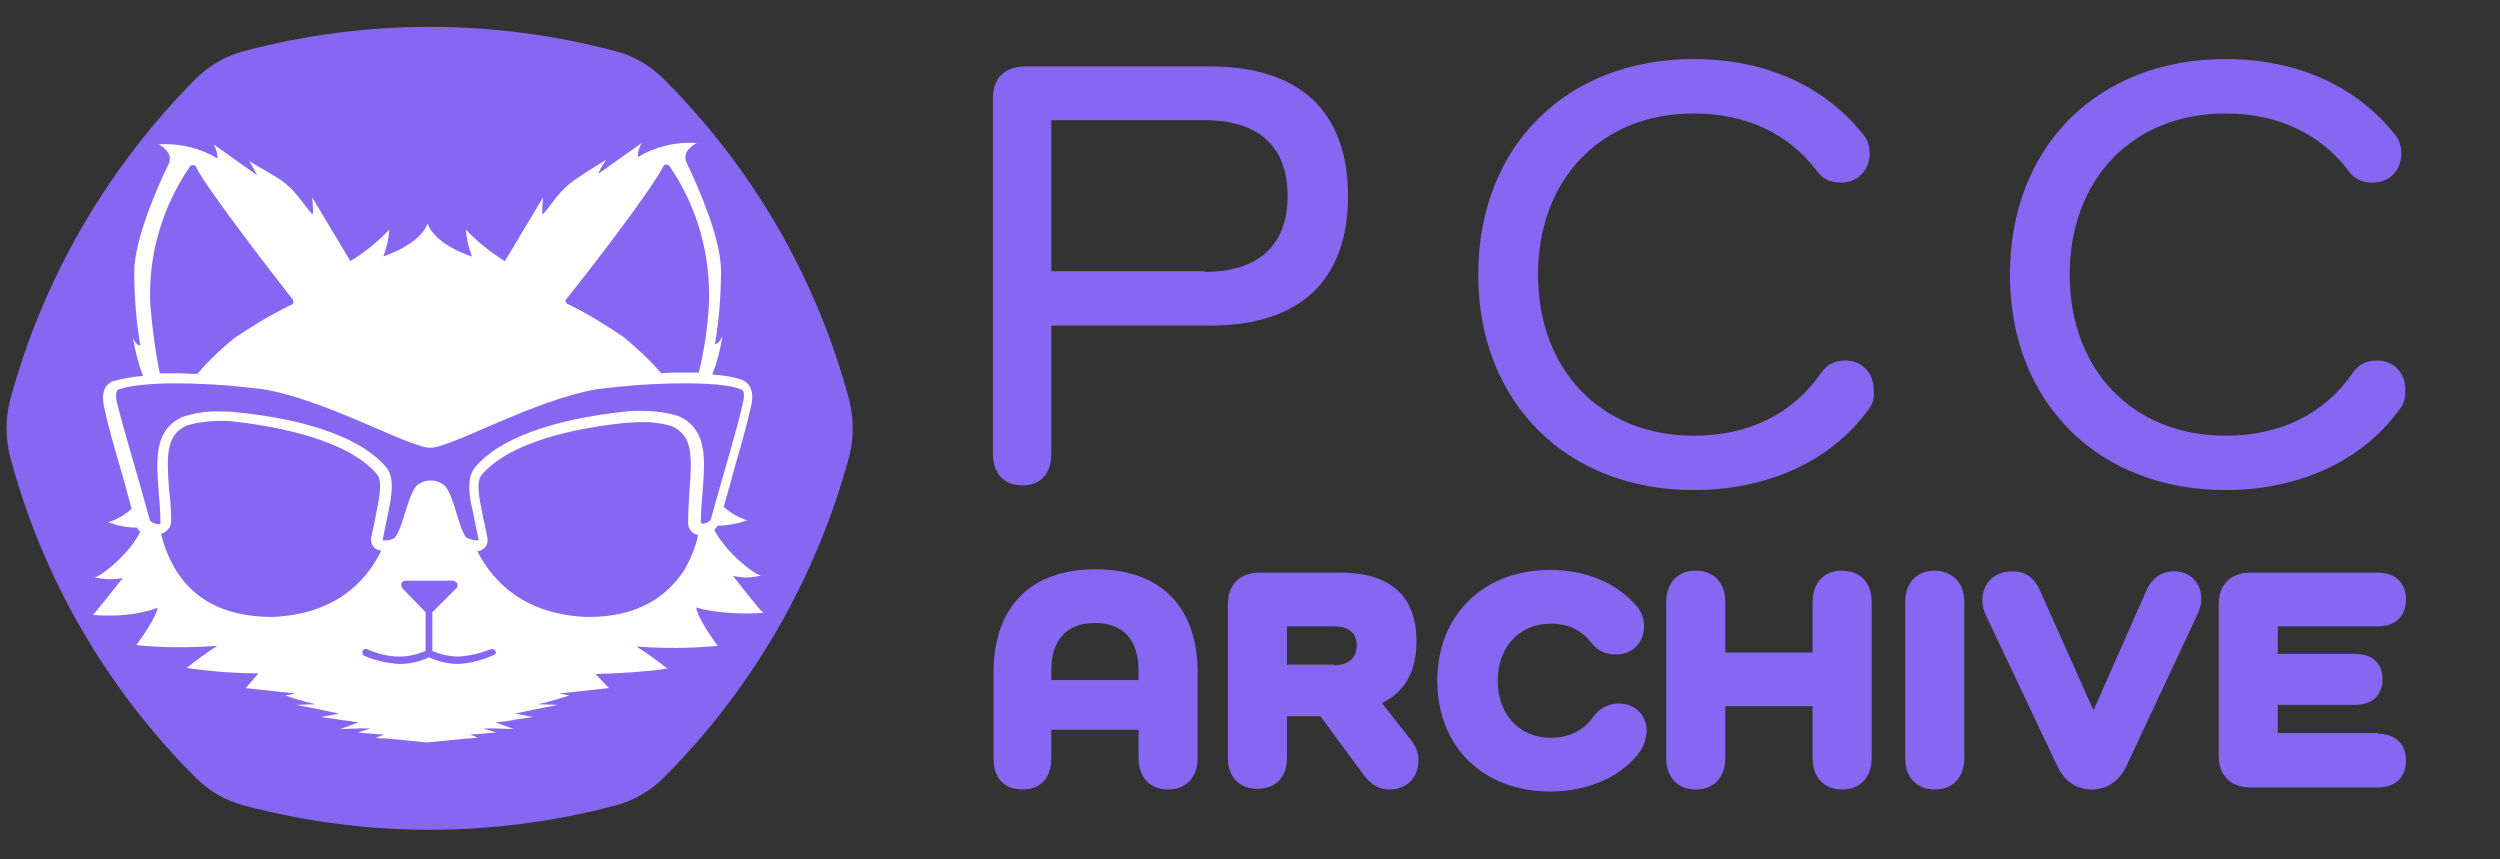 <?xml version="1.0" encoding="utf-8"?>
<!-- Generator: Adobe Illustrator 26.0.0, SVG Export Plug-In . SVG Version: 6.00 Build 0)  -->
<svg version="1.1" id="Layer_1" xmlns="http://www.w3.org/2000/svg" xmlns:xlink="http://www.w3.org/1999/xlink" x="0px" y="0px"
	 viewBox="0 0 372.4 128" style="enable-background:new 0 0 372.4 128;" xml:space="preserve">
<rect x="0" y="0" width="372.4" height="128" fill="#333333" stroke="none"/>
<style type="text/css">
	.st0{fill:#8767F2;}
	.st1{fill:#FFFFFF;}
</style>
<g id="logo">
	<path id="hexagon" class="st0" d="M36.4,7.6L36.4,7.6c-2.8,0.7-5.3,2.2-7.3,4.2l0,0C15.9,25.1,6.4,41.5,1.5,59.6l0,0
		c-0.7,2.8-0.7,5.6,0,8.4l0,0c4.8,18.1,14.4,34.6,27.6,47.8l0,0c2,2,4.5,3.5,7.3,4.2l0,0c18.1,4.8,37.1,4.8,55.2,0l0,0
		c2.8-0.7,5.3-2.2,7.3-4.2l0,0c13.2-13.2,22.7-29.7,27.6-47.8l0,0c0.7-2.8,0.7-5.6,0-8.4l0,0c-4.8-18.1-14.4-34.6-27.6-47.8l0,0
		c-2-2-4.5-3.5-7.3-4.2l0,0C73.5,2.8,54.5,2.8,36.4,7.6z"/>
	<path id="cat" class="st1" d="M113.7,91.3l-0.2-0.2c-0.9-0.9-3.8-4.7-4.3-5.3c1.4,0.3,2.9,0.3,4.2-0.1c-0.6,0.2-5.3-3.3-7-6.8
		c0.2-0.2,0.4-0.4,0.5-0.6c1.5,0,3-0.3,4.4-0.8c-1.3-0.4-2.5-1.1-3.5-2c0.6-2.1,1.2-4.2,1.7-6.1c1-3.4,1.8-6.3,2.4-9
		s-0.7-3.5-1.3-3.8c-1.4-0.5-2.9-0.7-4.5-0.8c0.7-1.8,1.2-3.7,1.5-5.7c-0.4,0.8-0.7,1.1-1.1,1.2c0.6-3.6,0.9-7.3,0.9-11
		c0-4.8-3.5-12.7-5.1-16c-0.9-1.9,1.5-3,1.5-3c-3.1-0.2-6.1,0.5-8.8,2.1c0-0.7,0.2-1.5,0.6-2.1l-6.5,4.6c0.3-0.7,0.7-1.4,1.2-2.1
		c0,0-3.3,2-4.4,2.8c-2.6,1.7-3.4,3.5-5,5.3c-0.3,0.3,0-2.5,0-2.5l-5.7,9.5c-2.1-1.3-4.1-2.9-5.8-4.7c0.1,1.4,0.4,2.7,0.9,4
		c0,0-5.4-1.6-6.6-4.9c-1.2,3.2-6.6,4.9-6.6,4.9c0.5-1.3,0.8-2.6,0.9-4c-1.7,1.8-3.7,3.4-5.8,4.7l-5.7-9.5c0,0,0.3,2.8,0,2.5
		c-1.6-1.8-2.4-3.6-5-5.3c-1.1-0.7-4.4-2.6-4.4-2.6c0.5,0.7,0.8,1.4,1.2,2.1l-6.5-4.6c0.4,0.6,0.6,1.4,0.6,2.1
		c-2.7-1.6-5.7-2.3-8.8-2.1c0,0,2.4,1.1,1.5,3c-1.6,3.2-5.1,11.2-5.1,16c0,3.7,0.3,7.4,0.9,11c-0.4-0.1-0.8-0.4-1.1-1.2
		c0.3,1.9,0.8,3.8,1.5,5.7c-1.5,0.1-3.1,0.4-4.5,0.8c-0.6,0.2-1.9,1-1.3,3.8s1.4,5.6,2.4,9c0.6,2,1.1,4,1.7,6.2
		c-1,0.9-2.2,1.6-3.5,2c1.4,0.5,2.9,0.8,4.3,0.8c0.1,0.2,0.3,0.5,0.5,0.6c-1.7,3.5-6.3,7-6.9,6.8c1.4,0.3,2.8,0.4,4.3,0.1
		c-0.6,0.7-3.9,5-4.5,5.5c6.3,0.5,9.7-1.1,9.7-1.1s-0.1,1.4-3.2,5.6c4,0.4,8.1,0.4,12.1,0.1c-1.6,1-3.1,2.1-4.6,3.3
		c3.5,0.5,7.1,0.8,10.7,0.8l-1.9,2.2l7.4,0.8l-1.5,0.3l1.5,0.5c1,0.3,2,0.6,3.1,0.8l-3,0.1l3.6,0.7l2.8,0.6l-2.7,0.5l2.8,0.4
		c0.1,0,1.5,0.2,2.8,0.4l-2.7,1l3-0.1h1.5l-1.9,0.6l2.2,0.2c0,0,0.8,0.1,1.7,0.1l-1.2,0.5c0.5,0.1,1.1,0.1,1.6,0.1l6,0.6l6-0.6
		c0.5,0,1.1-0.1,1.6-0.1l-1.2-0.5c0.8,0,1.6-0.1,1.7-0.1l2.2-0.2l-1.9-0.6h1.5l3,0.1l-2.7-1c1.2-0.1,2.7-0.3,2.8-0.4l2.8-0.4
		l-2.7-0.5l2.8-0.6l3.6-0.7l-3-0.1c1-0.2,2.1-0.5,3.1-0.8l1.6-0.5l-1.5-0.3l7.4-0.8l-2-2.1c3.6-0.1,7.2-0.3,10.7-0.8
		c-1.5-1.2-3-2.3-4.6-3.3c4,0.3,8.1,0.3,12.1-0.1c-3.1-4.2-3.2-5.7-3.2-5.7S107.4,91.7,113.7,91.3z M84.4,44.5
		c2.2-2.7,12.4-15.8,14.4-19.7c0.1-0.2,0.3-0.3,0.4-0.3s0.4,0.1,0.5,0.2c4.2,6.1,6.2,13.3,5.9,20.7c-0.2,3.4-0.7,6.8-1.5,10.1
		c-0.8,0-1.5,0-2.4,0c-1,0-2.1,0-3.2,0.1c-1.7-2-3.6-3.7-5.6-5.4c-2.7-1.8-5.4-3.5-8.3-4.9c-0.2-0.1-0.3-0.2-0.3-0.4
		C84.2,44.8,84.2,44.7,84.4,44.5z M22.4,45.5c-0.4-7.3,1.7-14.6,5.9-20.7c0.1-0.2,0.3-0.2,0.5-0.2c0.2,0,0.4,0.1,0.4,0.3
		c2,3.8,12.2,16.9,14.4,19.7c0.1,0.1,0.1,0.3,0.1,0.4c0,0.2-0.1,0.3-0.3,0.4c-2.9,1.4-5.7,3.1-8.4,4.9c-2,1.6-3.9,3.4-5.6,5.4
		c-1.1,0-2.2-0.1-3.3-0.1c-0.8,0-1.6,0-2.3,0C23.1,52.2,22.7,48.9,22.4,45.5L22.4,45.5z M17.4,59.9c-0.1-0.6-0.3-1.7,0.3-1.9
		c1.7-0.6,5-0.9,8.5-0.9c3.2,0,6.7,0.2,9.6,0.5c1,0.1,2,0.2,2.8,0.3l0.7,0.1l0,0c9.4,1.6,21.7,8.7,24.8,8.7s15.4-7.1,24.7-8.7l0,0
		l0.7-0.1c0.8-0.1,1.8-0.2,2.8-0.3c2.9-0.3,6.3-0.5,9.6-0.5c3.5,0,6.7,0.2,8.5,0.9c0.6,0.2,0.4,1.3,0.3,1.9
		c-1.1,4.8-2.9,10.5-4.8,17.4c-0.1,0.4-0.8,0.7-1.2,0.7c-0.2,0-0.3-0.1-0.3-0.2c0-6.4,2.3-13.3-3.3-15.8c-1.8-0.6-3.8-0.8-5.7-0.8
		c-0.7,0-1.4,0-2.2,0.1c-11.3,1.2-19.1,4.2-22.5,8.4c-1.3,1.6-0.7,4.8-0.3,6.3c0.2,1.1,0.4,2,0.9,4.4c0,0.1-0.1,0.1-0.3,0.1
		c-0.5,0-1-0.2-1.5-0.4c-1.2-1.3-1.8-6.1-3.2-7.7c-1.2-1.1-3.1-1.1-4.3,0c-1.3,1.6-2,6.3-3.2,7.7c-0.4,0.3-0.9,0.4-1.5,0.4
		c-0.2,0-0.3,0-0.3-0.1c0.5-2.5,0.7-3.3,0.9-4.4c0.3-1.5,1-4.7-0.3-6.3c-3.4-4.2-11.3-7.2-22.5-8.3c-0.7-0.1-1.4-0.1-2.2-0.1
		c-1.9-0.1-3.9,0.2-5.7,0.8c-5.6,2.5-3.3,9.4-3.3,15.8c0,0.2-0.1,0.2-0.3,0.2c-0.4,0-1.2-0.3-1.3-0.7C20.4,70.4,18.6,64.7,17.4,59.9
		L17.4,59.9z M40.6,91.9c-7.9,0-12.2-3.2-14.6-7.3c-0.9-1.6-1.6-3.3-2-5.1c0.8-0.2,1.4-0.9,1.5-1.7c0-1.6-0.1-3.1-0.3-4.7
		c-0.4-5.2-0.5-8.3,2.6-9.7c1.6-0.5,3.3-0.7,5.1-0.7c0.8,0,1.5,0,2,0.1C45.4,64,53,66.8,56.2,70.7c0.4,0.5,0.7,1.7,0,4.9
		c-0.1,0.5-0.2,1-0.3,1.6c-0.1,0.6-0.3,1.5-0.6,2.8c-0.1,0.5,0,1,0.3,1.4c0.3,0.4,0.7,0.6,1.2,0.6C54.5,86.8,49.8,91.5,40.6,91.9
		L40.6,91.9z M73.5,97.6c-1.6,0.7-3.4,1.2-5.2,1.3c-1.4,0-2.9-0.3-4.2-0.9c-0.1,0-0.1-0.1-0.2-0.1c-0.1,0-0.1,0.1-0.2,0.1
		c-1.3,0.6-2.7,0.9-4.2,0.9c-1.8-0.1-3.6-0.5-5.2-1.2c-0.1,0-0.2-0.1-0.3-0.3c0-0.1,0-0.3,0-0.4c0-0.1,0.1-0.2,0.3-0.3s0.3,0,0.4,0
		c1.5,0.7,3.2,1.1,4.8,1.1c1.3,0,2.6-0.3,3.8-0.8c0.1,0,0.1-0.1,0.1-0.1v-5.6c0,0,0-0.1,0-0.1L60,87.7c-0.2-0.2-0.3-0.5-0.2-0.8
		c0.1-0.3,0.4-0.4,0.7-0.4h6.9c0.3,0,0.6,0.2,0.7,0.4c0.1,0.3,0.1,0.6-0.2,0.8l-3.5,3.5c0,0,0,0.1,0,0.1v5.6c0,0.1,0,0.1,0.1,0.1
		c1.2,0.5,2.5,0.8,3.8,0.8c1.7-0.1,3.3-0.5,4.8-1.1c0.1,0,0.3-0.1,0.4,0s0.2,0.1,0.3,0.3c0.1,0.1,0.1,0.3,0,0.4
		C73.8,97.4,73.7,97.5,73.5,97.6L73.5,97.6z M87.3,91.9c-9.1-0.4-13.8-5.1-16.2-9.8c0.5,0,0.9-0.3,1.2-0.6c0.3-0.4,0.4-0.9,0.3-1.4
		c-0.3-1.3-0.4-2.2-0.6-2.8c-0.1-0.7-0.2-1.1-0.3-1.6c-0.7-3.2-0.4-4.4,0-4.9c3.2-3.9,10.8-6.7,21.4-7.8c0.5,0,1.2-0.1,2-0.1
		c1.7-0.1,3.4,0.1,5,0.6c3.1,1.4,3,4.4,2.6,9.7c-0.1,1.5-0.2,3.1-0.2,4.7c0,0.9,0.6,1.6,1.5,1.8c-0.4,1.8-1.1,3.5-2,5.1
		C99.5,88.7,95.2,92,87.3,91.9L87.3,91.9z"/>
</g>
<g>
	<path class="st0" d="M180.3,9.9c13.3,0,20.5,6.7,20.5,19.3s-7.2,19.3-20.5,19.3h-23.7v19.1c0,3-1.6,4.7-4.3,4.7
		c-2.8,0-4.4-1.8-4.4-4.7v-53c0-3,1.8-4.7,4.8-4.7H180.3z M179.4,40.5c8,0,12.4-3.9,12.4-11.3c0-7.4-4.3-11.3-12.4-11.3h-22.8v22.5
		H179.4z"/>
	<path class="st0" d="M278.6,60.6C273.5,68,264.2,73,252.3,73c-18.9,0-32.1-13-32.1-32.1s13.1-32.1,32.1-32.1
		c10.8,0,19.6,4.1,25.3,11.3c0.6,0.7,0.9,1.7,0.9,2.8c0,2.5-1.8,4.3-4.3,4.3c-1.6,0-2.8-0.6-3.6-1.8c-4.1-5.4-10.4-8.5-18.3-8.5
		c-13.8,0-23.2,9.8-23.2,24c0,14.2,9.4,24,23.2,24c8.3,0,14.8-3.3,19-9.4c0.8-1.2,2-1.8,3.6-1.8c2.5,0,4.2,1.9,4.2,4.3
		C279.2,59,279.1,59.8,278.6,60.6z"/>
	<path class="st0" d="M357.7,60.6C352.6,68,343.3,73,331.5,73c-18.9,0-32.1-13-32.1-32.1s13.1-32.1,32.1-32.1
		c10.8,0,19.6,4.1,25.3,11.3c0.6,0.7,0.9,1.7,0.9,2.8c0,2.5-1.8,4.3-4.3,4.3c-1.6,0-2.8-0.6-3.6-1.8c-4.1-5.4-10.4-8.5-18.3-8.5
		c-13.8,0-23.2,9.8-23.2,24c0,14.2,9.4,24,23.2,24c8.3,0,14.8-3.3,19-9.4c0.8-1.2,2-1.8,3.6-1.8c2.5,0,4.2,1.9,4.2,4.3
		C358.3,59,358.2,59.8,357.7,60.6z"/>
</g>
<g>
	<path class="st0" d="M178.4,100.2v12.7c0,2.9-1.7,4.7-4.4,4.7c-2.7,0-4.4-1.8-4.4-4.7v-4.2h-13v4.3c0,2.9-1.6,4.6-4.3,4.6
		c-2.7,0-4.3-1.7-4.3-4.6v-12.8c0-9.8,5.5-15.4,15.2-15.4C172.9,84.8,178.4,90.4,178.4,100.2z M169.6,99.9c0-4.6-2.3-7.1-6.5-7.1
		c-4.2,0-6.5,2.5-6.5,7.1v1.4h13V99.9z"/>
	<path class="st0" d="M210,110c0.9,1.1,1.3,2.1,1.3,3.2c0,2.7-1.8,4.4-4.3,4.4c-1.5,0-2.7-0.6-3.9-2.2l-6.4-8.7h-5v6.2
		c0,2.9-1.7,4.6-4.4,4.6c-2.7,0-4.4-1.8-4.4-4.6V90c0-2.9,1.8-4.7,4.7-4.7h12.1c7.4,0,11.3,3.5,11.3,10.2c0,4.6-1.8,7.6-5.1,9.2v0.1
		L210,110z M198.7,99.1c2.2,0,3.4-1.1,3.4-3c0-1.8-1.2-2.8-3.4-2.8h-7v5.7H198.7z"/>
	<path class="st0" d="M244.4,111.8c-2.5,3.6-7.4,6.1-13.5,6.1c-10,0-16.8-6.7-16.8-16.5s6.9-16.5,16.8-16.5c5.5,0,10,2,13,5.5
		c0.7,0.9,1,1.8,1,2.9c0,2.5-1.8,4.2-4.2,4.2c-1.5,0-2.8-0.6-3.6-1.7c-1.4-1.8-3.3-2.9-6.1-2.9c-4.7,0-7.9,3.5-7.9,8.5
		s3.2,8.5,7.9,8.5c2.9,0,5-1.2,6.4-3.2c0.8-1.1,2.1-1.9,3.7-1.9c2.6,0,4.2,1.8,4.2,4.2C245.2,110.1,244.9,111,244.4,111.8z"/>
	<path class="st0" d="M278.8,89.7v23.2c0,2.9-1.7,4.7-4.4,4.7c-2.7,0-4.4-1.8-4.4-4.7v-7.7h-13v7.7c0,2.9-1.7,4.7-4.4,4.7
		c-2.7,0-4.4-1.8-4.4-4.7V89.7c0-2.9,1.7-4.7,4.4-4.7c2.7,0,4.4,1.8,4.4,4.7v7.5h13v-7.5c0-2.9,1.7-4.7,4.4-4.7
		C277.2,85.1,278.8,86.8,278.8,89.7z"/>
	<path class="st0" d="M292.6,89.7v23.2c0,2.9-1.7,4.7-4.4,4.7c-2.7,0-4.4-1.8-4.4-4.7V89.7c0-2.9,1.7-4.7,4.4-4.7
		C290.9,85.1,292.6,86.8,292.6,89.7z"/>
	<path class="st0" d="M327.9,89.3c0,0.7-0.2,1.4-0.6,2.3L316.8,114c-1.1,2.4-3,3.6-5.2,3.6c-2.3,0-4.1-1.2-5.2-3.6l-10.6-22.4
		c-0.4-0.9-0.5-1.5-0.5-2.1c0-2.7,1.8-4.4,4.5-4.4c1.9,0,3.2,1,4,2.7l8,17.9h0.1l7.9-17.9c0.8-1.7,2.2-2.7,4-2.7
		C326.2,85.1,327.9,86.7,327.9,89.3z"/>
	<path class="st0" d="M354.2,109.3c2.6,0,4.2,1.5,4.2,4c0,2.5-1.6,4-4.2,4h-19c-2.9,0-4.7-1.8-4.7-4.7V90c0-2.9,1.8-4.7,4.7-4.7h19
		c2.6,0,4.2,1.5,4.2,4s-1.6,4-4.2,4h-14.9v4.1h11.5c2.6,0,4.1,1.4,4.1,3.8c0,2.3-1.5,3.8-4.1,3.8h-11.5v4.2H354.2z"/>
</g>
</svg>
